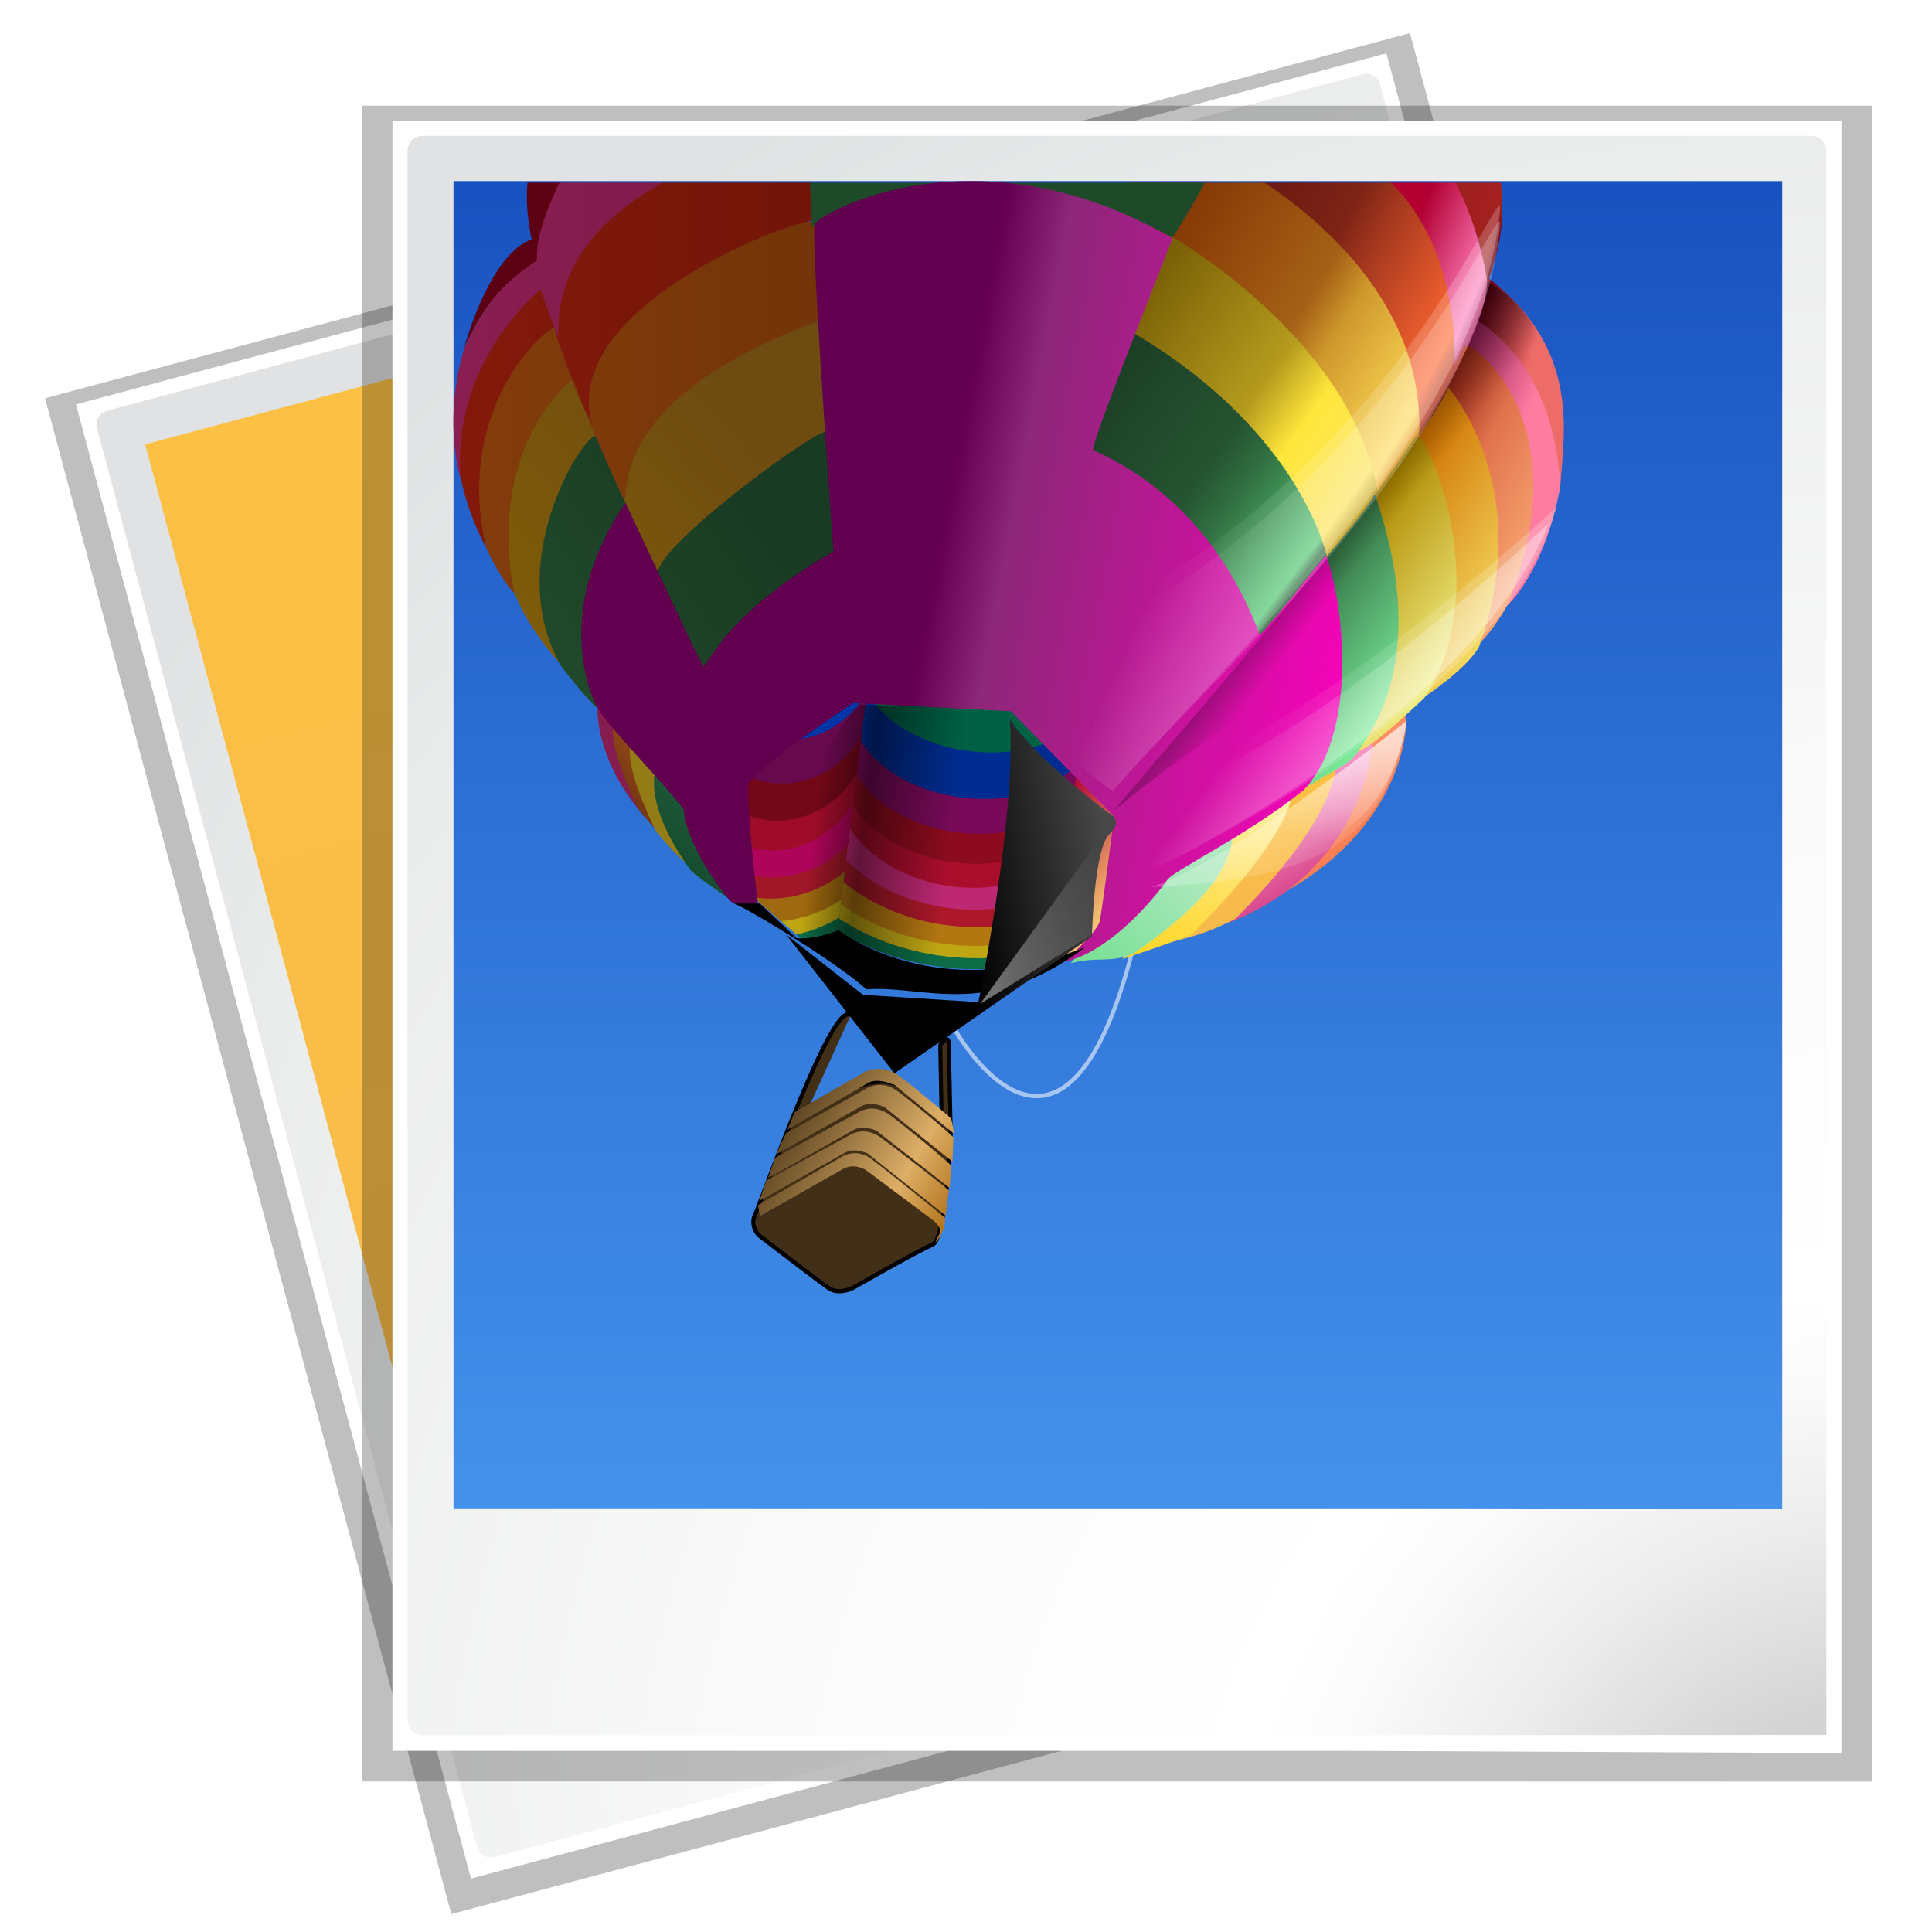 <?xml version="1.0" encoding="UTF-8" standalone="no"?>
<!-- Created with Inkscape (http://www.inkscape.org/) -->
<svg
   xmlns:dc="http://purl.org/dc/elements/1.1/"
   xmlns:cc="http://web.resource.org/cc/"
   xmlns:rdf="http://www.w3.org/1999/02/22-rdf-syntax-ns#"
   xmlns:svg="http://www.w3.org/2000/svg"
   xmlns="http://www.w3.org/2000/svg"
   xmlns:xlink="http://www.w3.org/1999/xlink"
   xmlns:sodipodi="http://sodipodi.sourceforge.net/DTD/sodipodi-0.dtd"
   xmlns:inkscape="http://www.inkscape.org/namespaces/inkscape"
   width="128"
   height="128"
   id="svg2606"
   sodipodi:version="0.32"
   inkscape:version="0.45"
   version="1.0"
   sodipodi:docname="imagesfoldeless.svg"
   inkscape:output_extension="org.inkscape.output.svg.inkscape"
   sodipodi:docbase="/home/pinheiro/pics/oxygen/scalable/mimetypes"
   sodipodi:modified="TRUE"
   inkscape:export-filename="/home/pinheiro/pics/oxygen/scalable/mimetypes/imagesfoldeless16.png"
   inkscape:export-xdpi="11.25"
   inkscape:export-ydpi="11.25">
  <defs
     id="defs2608">
    <linearGradient
       inkscape:collect="always"
       xlink:href="#linearGradient4526"
       id="linearGradient4670"
       gradientUnits="userSpaceOnUse"
       gradientTransform="matrix(0.617,0,0,0.36,55.779,-173.643)"
       x1="322.535"
       y1="671.365"
       x2="305.546"
       y2="703.106" />
    <linearGradient
       inkscape:collect="always"
       xlink:href="#linearGradient4526"
       id="linearGradient4668"
       gradientUnits="userSpaceOnUse"
       gradientTransform="matrix(0.545,0,0,0.407,55.779,-173.643)"
       x1="388.855"
       y1="581.208"
       x2="355.657"
       y2="561.592" />
    <linearGradient
       inkscape:collect="always"
       xlink:href="#linearGradient4526"
       id="linearGradient4666"
       gradientUnits="userSpaceOnUse"
       gradientTransform="matrix(0.545,0,0,0.407,55.779,-173.643)"
       x1="391.996"
       y1="490.368"
       x2="343.765"
       y2="472.658" />
    <linearGradient
       inkscape:collect="always"
       xlink:href="#linearGradient4526"
       id="linearGradient4664"
       gradientUnits="userSpaceOnUse"
       gradientTransform="matrix(0.415,0,0,0.535,55.779,-173.643)"
       x1="336.976"
       y1="514.064"
       x2="402.901"
       y2="491.134" />
    <linearGradient
       id="linearGradient2797">
      <stop
         style="stop-color:#000000;stop-opacity:1;"
         offset="0"
         id="stop2799" />
      <stop
         style="stop-color:#484848;stop-opacity:1;"
         offset="1"
         id="stop2801" />
    </linearGradient>
    <linearGradient
       inkscape:collect="always"
       xlink:href="#linearGradient2797"
       id="linearGradient4662"
       gradientUnits="userSpaceOnUse"
       gradientTransform="matrix(0.47,0,0,0.472,55.779,-173.643)"
       x1="313.857"
       y1="561.112"
       x2="355.786"
       y2="553.297" />
    <linearGradient
       inkscape:collect="always"
       xlink:href="#linearGradient4526"
       id="linearGradient4660"
       gradientUnits="userSpaceOnUse"
       gradientTransform="matrix(0.617,0,0,0.36,55.779,-173.643)"
       x1="306.288"
       y1="672.462"
       x2="333.499"
       y2="707.75" />
    <linearGradient
       inkscape:collect="always"
       xlink:href="#linearGradient4526"
       id="linearGradient4658"
       gradientUnits="userSpaceOnUse"
       gradientTransform="matrix(0.545,0,0,0.407,55.779,-173.643)"
       x1="391.996"
       y1="490.368"
       x2="343.765"
       y2="472.658" />
    <linearGradient
       id="linearGradient4526">
      <stop
         id="stop4528"
         offset="0"
         style="stop-color:#ffffff;stop-opacity:0.699;" />
      <stop
         id="stop4530"
         offset="1"
         style="stop-color:#ffffff;stop-opacity:0;" />
    </linearGradient>
    <linearGradient
       inkscape:collect="always"
       xlink:href="#linearGradient4526"
       id="linearGradient4656"
       gradientUnits="userSpaceOnUse"
       gradientTransform="matrix(0.545,0,0,0.407,55.779,-173.643)"
       x1="388.855"
       y1="581.208"
       x2="355.657"
       y2="561.592" />
    <linearGradient
       id="linearGradient4255"
       inkscape:collect="always">
      <stop
         id="stop4257"
         offset="0"
         style="stop-color:#000000;stop-opacity:1;" />
      <stop
         id="stop4259"
         offset="1"
         style="stop-color:#000000;stop-opacity:0;" />
    </linearGradient>
    <linearGradient
       inkscape:collect="always"
       xlink:href="#linearGradient4255"
       id="linearGradient4654"
       gradientUnits="userSpaceOnUse"
       gradientTransform="matrix(0.448,0,0,0.496,55.779,-173.643)"
       x1="390.908"
       y1="442.951"
       x2="419.73"
       y2="470.119" />
    <linearGradient
       id="linearGradient4516">
      <stop
         id="stop4518"
         offset="0"
         style="stop-color:#62004f;stop-opacity:1;" />
      <stop
         style="stop-color:#8d2778;stop-opacity:1;"
         offset="0.146"
         id="stop7294" />
      <stop
         id="stop4520"
         offset="1"
         style="stop-color:#ff00bf;stop-opacity:1;" />
    </linearGradient>
    <linearGradient
       inkscape:collect="always"
       xlink:href="#linearGradient4516"
       id="linearGradient4652"
       gradientUnits="userSpaceOnUse"
       gradientTransform="matrix(0.48,0,0,0.462,55.779,-173.643)"
       x1="299.428"
       y1="480.611"
       x2="419.731"
       y2="503.821" />
    <linearGradient
       id="linearGradient2373">
      <stop
         id="stop2375"
         offset="0"
         style="stop-color:#083e20;stop-opacity:1;" />
      <stop
         id="stop2377"
         offset="1"
         style="stop-color:#245e3e;stop-opacity:1;" />
    </linearGradient>
    <linearGradient
       inkscape:collect="always"
       xlink:href="#linearGradient2373"
       id="linearGradient4650"
       gradientUnits="userSpaceOnUse"
       gradientTransform="matrix(0.853,0,0,1.173,-0.505,0.253)"
       x1="249.71"
       y1="470.676"
       x2="268.705"
       y2="444.599" />
    <linearGradient
       id="linearGradient2367">
      <stop
         id="stop2369"
         offset="0"
         style="stop-color:#957d16;stop-opacity:1;" />
      <stop
         id="stop2371"
         offset="1"
         style="stop-color:#927b16;stop-opacity:1;" />
    </linearGradient>
    <linearGradient
       inkscape:collect="always"
       xlink:href="#linearGradient2367"
       id="linearGradient4648"
       gradientUnits="userSpaceOnUse"
       gradientTransform="scale(0.853,1.173)"
       x1="249.71"
       y1="470.676"
       x2="268.705"
       y2="444.599" />
    <linearGradient
       id="linearGradient2330">
      <stop
         id="stop2332"
         offset="0"
         style="stop-color:#54250d;stop-opacity:1;" />
      <stop
         id="stop2344"
         offset="1"
         style="stop-color:#9f4f19;stop-opacity:1;" />
    </linearGradient>
    <linearGradient
       inkscape:collect="always"
       xlink:href="#linearGradient2330"
       id="linearGradient4646"
       gradientUnits="userSpaceOnUse"
       gradientTransform="matrix(0.853,0,0,1.173,-4.611,-5.495)"
       x1="249.71"
       y1="470.676"
       x2="268.705"
       y2="444.599" />
    <linearGradient
       id="linearGradient2307">
      <stop
         id="stop2309"
         offset="0"
         style="stop-color:#8a1e51;stop-opacity:1;" />
      <stop
         id="stop2311"
         offset="1"
         style="stop-color:#7e1b4a;stop-opacity:1;" />
    </linearGradient>
    <linearGradient
       inkscape:collect="always"
       xlink:href="#linearGradient2307"
       id="linearGradient4644"
       gradientUnits="userSpaceOnUse"
       gradientTransform="scale(0.853,1.173)"
       x1="249.71"
       y1="470.676"
       x2="285.551"
       y2="455.346" />
    <linearGradient
       id="linearGradient4498">
      <stop
         id="stop4500"
         offset="0"
         style="stop-color:#1a3b23;stop-opacity:1;" />
      <stop
         id="stop4510"
         offset="0.34"
         style="stop-color:#255431;stop-opacity:1;" />
      <stop
         id="stop4508"
         offset="0.42"
         style="stop-color:#306d40;stop-opacity:1;" />
      <stop
         id="stop4506"
         offset="0.62"
         style="stop-color:#58c977;stop-opacity:1;" />
      <stop
         id="stop4504"
         offset="0.64"
         style="stop-color:#2f6a3f;stop-opacity:1;" />
      <stop
         id="stop4502"
         offset="1"
         style="stop-color:#86ffa7;stop-opacity:1;" />
    </linearGradient>
    <linearGradient
       inkscape:collect="always"
       xlink:href="#linearGradient4498"
       id="linearGradient4642"
       gradientUnits="userSpaceOnUse"
       gradientTransform="matrix(0.402,0,0,0.552,55.779,-173.643)"
       x1="410.687"
       y1="351.945"
       x2="496.011"
       y2="446.425" />
    <linearGradient
       id="linearGradient4472">
      <stop
         id="stop4474"
         offset="0"
         style="stop-color:#6a5000;stop-opacity:1;" />
      <stop
         id="stop4486"
         offset="0.365"
         style="stop-color:#b49b1d;stop-opacity:1;" />
      <stop
         id="stop4484"
         offset="0.47"
         style="stop-color:#ffe63b;stop-opacity:1;" />
      <stop
         id="stop4480"
         offset="0.62"
         style="stop-color:#fde55f;stop-opacity:1;" />
      <stop
         id="stop4482"
         offset="0.66"
         style="stop-color:#af8800;stop-opacity:1;" />
      <stop
         id="stop4476"
         offset="1"
         style="stop-color:#fcff96;stop-opacity:1;" />
    </linearGradient>
    <linearGradient
       inkscape:collect="always"
       xlink:href="#linearGradient4472"
       id="linearGradient4640"
       gradientUnits="userSpaceOnUse"
       gradientTransform="matrix(0.41,0,0,0.541,55.779,-173.643)"
       x1="407.202"
       y1="340.132"
       x2="509.365"
       y2="443.406" />
    <linearGradient
       id="linearGradient4440">
      <stop
         id="stop4442"
         offset="0"
         style="stop-color:#7c2b00;stop-opacity:1;" />
      <stop
         id="stop4458"
         offset="0.353"
         style="stop-color:#a56116;stop-opacity:1;" />
      <stop
         id="stop4456"
         offset="0.425"
         style="stop-color:#cf982c;stop-opacity:1;" />
      <stop
         id="stop4452"
         offset="0.61"
         style="stop-color:#ffdb59;stop-opacity:1;" />
      <stop
         id="stop4448"
         offset="0.64"
         style="stop-color:#d07100;stop-opacity:1;" />
      <stop
         id="stop4444"
         offset="1"
         style="stop-color:#fff77c;stop-opacity:1;" />
    </linearGradient>
    <linearGradient
       inkscape:collect="always"
       xlink:href="#linearGradient4440"
       id="linearGradient4638"
       gradientUnits="userSpaceOnUse"
       gradientTransform="matrix(0.396,0,0,0.561,55.961,-173.47)"
       x1="426.255"
       y1="315.437"
       x2="542.826"
       y2="426.811" />
    <linearGradient
       id="linearGradient4402">
      <stop
         id="stop4404"
         offset="0"
         style="stop-color:#540d0d;stop-opacity:1;" />
      <stop
         id="stop4462"
         offset="0.35"
         style="stop-color:#7e2316;stop-opacity:1;" />
      <stop
         id="stop4460"
         offset="0.43"
         style="stop-color:#a93a1f;stop-opacity:1;" />
      <stop
         id="stop4410"
         offset="0.62"
         style="stop-color:#ff6731;stop-opacity:1;" />
      <stop
         id="stop4412"
         offset="0.66"
         style="stop-color:#9f2819;stop-opacity:1;" />
      <stop
         id="stop4436"
         offset="0.77"
         style="stop-color:#e1734d;stop-opacity:1;" />
      <stop
         id="stop4406"
         offset="1"
         style="stop-color:#ffb47c;stop-opacity:1;" />
    </linearGradient>
    <linearGradient
       inkscape:collect="always"
       xlink:href="#linearGradient4402"
       id="linearGradient4636"
       gradientUnits="userSpaceOnUse"
       gradientTransform="matrix(0.4,0,0,0.554,55.741,-173.714)"
       x1="438.624"
       y1="302.29"
       x2="560.685"
       y2="400.819" />
    <linearGradient
       id="linearGradient4352">
      <stop
         id="stop4354"
         offset="0"
         style="stop-color:#833c0b;stop-opacity:1;" />
      <stop
         id="stop4356"
         offset="1"
         style="stop-color:#723409;stop-opacity:1;" />
    </linearGradient>
    <linearGradient
       inkscape:collect="always"
       xlink:href="#linearGradient4352"
       id="linearGradient4633"
       gradientUnits="userSpaceOnUse"
       gradientTransform="matrix(0.477,0,0,0.466,55.779,-173.643)"
       x1="178.402"
       y1="433.927"
       x2="274.363"
       y2="433.927" />
    <linearGradient
       id="linearGradient4392">
      <stop
         id="stop4394"
         offset="0"
         style="stop-color:#214b2c;stop-opacity:1;" />
      <stop
         id="stop4396"
         offset="1"
         style="stop-color:#1a3b23;stop-opacity:1;" />
    </linearGradient>
    <linearGradient
       inkscape:collect="always"
       xlink:href="#linearGradient4392"
       id="linearGradient4631"
       gradientUnits="userSpaceOnUse"
       gradientTransform="matrix(0.534,0,0,0.415,55.827,-173.616)"
       x1="170.544"
       y1="569.892"
       x2="233.747"
       y2="533.101" />
    <linearGradient
       id="linearGradient4360">
      <stop
         id="stop4362"
         offset="0"
         style="stop-color:#83190b;stop-opacity:1;" />
      <stop
         id="stop4364"
         offset="1"
         style="stop-color:#721509;stop-opacity:1;" />
    </linearGradient>
    <linearGradient
       inkscape:collect="always"
       xlink:href="#linearGradient4360"
       id="linearGradient4629"
       gradientUnits="userSpaceOnUse"
       gradientTransform="matrix(0.466,0,0,0.476,55.779,-173.643)"
       x1="177.64"
       y1="411.452"
       x2="275.485"
       y2="411.452" />
    <linearGradient
       id="linearGradient4382">
      <stop
         id="stop4384"
         offset="0"
         style="stop-color:#7e5c08;stop-opacity:1;" />
      <stop
         id="stop4386"
         offset="1"
         style="stop-color:#6e4b11;stop-opacity:1;" />
    </linearGradient>
    <linearGradient
       inkscape:collect="always"
       xlink:href="#linearGradient4382"
       id="linearGradient4627"
       gradientUnits="userSpaceOnUse"
       gradientTransform="matrix(0.485,0,0,0.458,55.827,-173.616)"
       x1="185.365"
       y1="498.744"
       x2="246.535"
       y2="442.276" />
    <linearGradient
       id="linearGradient4321">
      <stop
         id="stop4323"
         offset="0"
         style="stop-color:#b20033;stop-opacity:1;" />
      <stop
         id="stop4337"
         offset="0.46"
         style="stop-color:#ff7cba;stop-opacity:1;" />
      <stop
         id="stop4339"
         offset="0.55"
         style="stop-color:#9c225b;stop-opacity:1;" />
      <stop
         id="stop4325"
         offset="1"
         style="stop-color:#ff7ca1;stop-opacity:1;" />
    </linearGradient>
    <linearGradient
       inkscape:collect="always"
       xlink:href="#linearGradient4321"
       id="linearGradient4625"
       gradientUnits="userSpaceOnUse"
       gradientTransform="matrix(0.311,0,0,0.714,55.779,-173.643)"
       x1="683.1"
       y1="231.876"
       x2="720.634"
       y2="271.915" />
    <linearGradient
       id="linearGradient4368">
      <stop
         id="stop4370"
         offset="0"
         style="stop-color:#8a1e51;stop-opacity:1;" />
      <stop
         id="stop4372"
         offset="1"
         style="stop-color:#7e1b4a;stop-opacity:1;" />
    </linearGradient>
    <linearGradient
       inkscape:collect="always"
       xlink:href="#linearGradient4368"
       id="linearGradient4623"
       gradientUnits="userSpaceOnUse"
       gradientTransform="matrix(0.441,0,0,0.503,55.779,-173.643)"
       x1="185.727"
       y1="378.454"
       x2="266.983"
       y2="378.454" />
    <linearGradient
       id="linearGradient4273">
      <stop
         id="stop4275"
         offset="0"
         style="stop-color:#590012;stop-opacity:1;" />
      <stop
         id="stop4466"
         offset="0.93"
         style="stop-color:#a3211f;stop-opacity:1;" />
      <stop
         id="stop4468"
         offset="0.94"
         style="stop-color:#650014;stop-opacity:1;" />
      <stop
         id="stop4277"
         offset="1"
         style="stop-color:#ee6c68;stop-opacity:1;" />
    </linearGradient>
    <linearGradient
       inkscape:collect="always"
       xlink:href="#linearGradient4273"
       id="linearGradient4621"
       gradientUnits="userSpaceOnUse"
       gradientTransform="matrix(0.812,0,0,0.273,55.779,-173.643)"
       x1="105.414"
       y1="673.699"
       x2="274.533"
       y2="691.371" />
    <linearGradient
       id="linearGradient2441">
      <stop
         id="stop2443"
         offset="0"
         style="stop-color:#b0e9c0;stop-opacity:1;" />
      <stop
         id="stop2445"
         offset="1"
         style="stop-color:#75df92;stop-opacity:1;" />
    </linearGradient>
    <linearGradient
       inkscape:collect="always"
       xlink:href="#linearGradient2441"
       id="linearGradient4619"
       gradientUnits="userSpaceOnUse"
       gradientTransform="scale(0.853,1.173)"
       x1="273.209"
       y1="455.331"
       x2="276.428"
       y2="474.11" />
    <linearGradient
       id="linearGradient2447">
      <stop
         id="stop2449"
         offset="0"
         style="stop-color:#ffd625;stop-opacity:1;" />
      <stop
         id="stop2451"
         offset="1"
         style="stop-color:#fff0ab;stop-opacity:1;" />
    </linearGradient>
    <linearGradient
       inkscape:collect="always"
       xlink:href="#linearGradient2447"
       id="linearGradient4617"
       gradientUnits="userSpaceOnUse"
       gradientTransform="scale(0.853,1.173)"
       x1="269.879"
       y1="468.316"
       x2="274.636"
       y2="450.72" />
    <linearGradient
       id="linearGradient2453">
      <stop
         id="stop2455"
         offset="0"
         style="stop-color:#f6b94e;stop-opacity:1;" />
      <stop
         id="stop2457"
         offset="1"
         style="stop-color:#ffc340;stop-opacity:1;" />
    </linearGradient>
    <linearGradient
       inkscape:collect="always"
       xlink:href="#linearGradient2453"
       id="linearGradient4615"
       gradientUnits="userSpaceOnUse"
       gradientTransform="scale(0.853,1.173)"
       x1="262.957"
       y1="463.824"
       x2="271.316"
       y2="446.717" />
    <linearGradient
       id="linearGradient2463">
      <stop
         id="stop2465"
         offset="0"
         style="stop-color:#fda5cf;stop-opacity:1;" />
      <stop
         id="stop2467"
         offset="1"
         style="stop-color:#ce2c79;stop-opacity:1;" />
    </linearGradient>
    <linearGradient
       inkscape:collect="always"
       xlink:href="#linearGradient2463"
       id="linearGradient4613"
       gradientUnits="userSpaceOnUse"
       gradientTransform="scale(0.853,1.173)"
       x1="258.13"
       y1="442.669"
       x2="247.025"
       y2="456.033" />
    <linearGradient
       id="linearGradient2469">
      <stop
         id="stop2471"
         offset="0"
         style="stop-color:#f6754e;stop-opacity:1;" />
      <stop
         id="stop2473"
         offset="1"
         style="stop-color:#ffa879;stop-opacity:1;" />
    </linearGradient>
    <linearGradient
       inkscape:collect="always"
       xlink:href="#linearGradient2469"
       id="linearGradient4611"
       gradientUnits="userSpaceOnUse"
       gradientTransform="matrix(0.853,0,0,1.173,-12.281,22.44)"
       x1="257.995"
       y1="431.381"
       x2="274.716"
       y2="420.003" />
    <linearGradient
       id="linearGradient2785">
      <stop
         style="stop-color:#000000;stop-opacity:0;"
         offset="0"
         id="stop2787" />
      <stop
         style="stop-color:#000000;stop-opacity:0.498;"
         offset="0.36"
         id="stop2793" />
      <stop
         style="stop-color:#000000;stop-opacity:0;"
         offset="1"
         id="stop2789" />
    </linearGradient>
    <linearGradient
       inkscape:collect="always"
       xlink:href="#linearGradient2785"
       id="linearGradient4609"
       gradientUnits="userSpaceOnUse"
       gradientTransform="matrix(0.454,0,0,0.489,57.577,-173.424)"
       x1="277.573"
       y1="521.611"
       x2="316.569"
       y2="527.435" />
    <linearGradient
       id="linearGradient2713">
      <stop
         id="stop2715"
         offset="0"
         style="stop-color:#b20033;stop-opacity:1;" />
      <stop
         id="stop2721"
         offset="1"
         style="stop-color:#ffe77c;stop-opacity:1;" />
    </linearGradient>
    <linearGradient
       inkscape:collect="always"
       xlink:href="#linearGradient2713"
       id="linearGradient4607"
       gradientUnits="userSpaceOnUse"
       gradientTransform="scale(0.626,1.598)"
       x1="542.852"
       y1="330.59"
       x2="554.732"
       y2="359.371" />
    <linearGradient
       inkscape:collect="always"
       xlink:href="#linearGradient2823"
       id="linearGradient4605"
       gradientUnits="userSpaceOnUse"
       gradientTransform="scale(1.122,0.892)"
       x1="229.561"
       y1="692.338"
       x2="276.193"
       y2="715.247" />
    <linearGradient
       inkscape:collect="always"
       xlink:href="#linearGradient2823"
       id="linearGradient4603"
       gradientUnits="userSpaceOnUse"
       gradientTransform="scale(1.122,0.892)"
       x1="229.561"
       y1="692.338"
       x2="276.193"
       y2="715.247" />
    <linearGradient
       inkscape:collect="always"
       xlink:href="#linearGradient2823"
       id="linearGradient4601"
       gradientUnits="userSpaceOnUse"
       gradientTransform="scale(1.122,0.892)"
       x1="229.561"
       y1="692.338"
       x2="276.193"
       y2="715.247" />
    <linearGradient
       inkscape:collect="always"
       xlink:href="#linearGradient2823"
       id="linearGradient4599"
       gradientUnits="userSpaceOnUse"
       gradientTransform="scale(1.122,0.892)"
       x1="229.561"
       y1="692.338"
       x2="276.193"
       y2="715.247" />
    <linearGradient
       inkscape:collect="always"
       xlink:href="#linearGradient2823"
       id="linearGradient4597"
       gradientUnits="userSpaceOnUse"
       gradientTransform="scale(1.122,0.892)"
       x1="229.561"
       y1="692.338"
       x2="276.193"
       y2="715.247" />
    <linearGradient
       id="linearGradient2823">
      <stop
         style="stop-color:#4d3719;stop-opacity:1;"
         offset="0"
         id="stop2825" />
      <stop
         style="stop-color:#ddae66;stop-opacity:1;"
         offset="0.7"
         id="stop2866" />
      <stop
         style="stop-color:#b2731c;stop-opacity:1;"
         offset="1"
         id="stop2827" />
    </linearGradient>
    <linearGradient
       inkscape:collect="always"
       xlink:href="#linearGradient2823"
       id="linearGradient4595"
       gradientUnits="userSpaceOnUse"
       gradientTransform="scale(1.122,0.892)"
       x1="261.132"
       y1="710.771"
       x2="267.062"
       y2="710.771" />
    <linearGradient
       id="linearGradient3185">
      <stop
         id="stop3187"
         offset="0"
         style="stop-color:#50a3f7;stop-opacity:1;" />
      <stop
         id="stop3189"
         offset="1"
         style="stop-color:#002ea8;stop-opacity:1;" />
    </linearGradient>
    <linearGradient
       inkscape:collect="always"
       xlink:href="#linearGradient3185"
       id="linearGradient5341"
       gradientUnits="userSpaceOnUse"
       gradientTransform="matrix(1.346,0,0,2.123,538.334,-11.052)"
       x1="-263.29"
       y1="56.714"
       x2="-263.142"
       y2="8.871" />
    <linearGradient
       id="linearGradient10207">
      <stop
         style="stop-color:#a2a2a2;stop-opacity:1;"
         offset="0"
         id="stop10209" />
      <stop
         style="stop-color:#ffffff;stop-opacity:1;"
         offset="1"
         id="stop10211" />
    </linearGradient>
    <linearGradient
       id="XMLID_12_"
       gradientUnits="userSpaceOnUse"
       x1="96"
       y1="104"
       x2="88"
       y2="96">
      <stop
         offset="0"
         style="stop-color:#888A85"
         id="stop83" />
      <stop
         offset="0.007"
         style="stop-color:#8C8E89"
         id="stop85" />
      <stop
         offset="0.067"
         style="stop-color:#ABACA9"
         id="stop87" />
      <stop
         offset="0.135"
         style="stop-color:#C5C6C4"
         id="stop89" />
      <stop
         offset="0.265"
         style="stop-color:#DBDBDA"
         id="stop91" />
      <stop
         offset="0.376"
         style="stop-color:#EBEBEB"
         id="stop93" />
      <stop
         offset="0.487"
         style="stop-color:#F7F7F6"
         id="stop95" />
      <stop
         offset="0.632"
         style="stop-color:#FDFDFD"
         id="stop97" />
      <stop
         offset="1"
         style="stop-color:#FFFFFF"
         id="stop99" />
    </linearGradient>
    <radialGradient
       id="XMLID_8_"
       cx="102"
       cy="112.305"
       r="139.559"
       gradientUnits="userSpaceOnUse">
      <stop
         offset="0"
         style="stop-color:#b7b8b9;stop-opacity:1;"
         id="stop41" />
      <stop
         offset="0.189"
         style="stop-color:#ECECEC"
         id="stop47" />
      <stop
         offset="0.257"
         style="stop-color:#FAFAFA"
         id="stop49" />
      <stop
         offset="0.301"
         style="stop-color:#FFFFFF"
         id="stop51" />
      <stop
         offset="0.531"
         style="stop-color:#FAFAFA"
         id="stop53" />
      <stop
         offset="0.845"
         style="stop-color:#EBECEC"
         id="stop55" />
      <stop
         offset="1"
         style="stop-color:#E1E2E3"
         id="stop57" />
    </radialGradient>
    <clipPath
       clipPathUnits="userSpaceOnUse"
       id="clipPath7084">
      <path
         style="fill:#000000;fill-opacity:1;fill-rule:evenodd;stroke:none;stroke-width:1px;stroke-linecap:butt;stroke-linejoin:miter;stroke-opacity:1"
         d="M 72,88 L 40,120 L 32,120 L 32,80 L 72,80 L 72,88 z"
         id="path7086" />
    </clipPath>
    <filter
       inkscape:collect="always"
       id="filter2770">
      <feGaussianBlur
         inkscape:collect="always"
         stdDeviation="2.079"
         id="feGaussianBlur2772" />
    </filter>
    <linearGradient
       inkscape:collect="always"
       xlink:href="#linearGradient2823"
       id="linearGradient4884"
       gradientUnits="userSpaceOnUse"
       gradientTransform="scale(1.122,0.892)"
       x1="261.132"
       y1="710.771"
       x2="267.062"
       y2="710.771" />
    <radialGradient
       inkscape:collect="always"
       xlink:href="#XMLID_8_"
       id="radialGradient2696"
       gradientUnits="userSpaceOnUse"
       gradientTransform="matrix(0.904,-0.242,0.242,0.904,-11.373,23.439)"
       cx="113.667"
       cy="127.513"
       fx="113.667"
       fy="127.513"
       r="139.559" />
    <linearGradient
       inkscape:collect="always"
       xlink:href="#linearGradient2823"
       id="linearGradient2700"
       gradientUnits="userSpaceOnUse"
       gradientTransform="scale(1.122,0.892)"
       x1="261.132"
       y1="710.771"
       x2="267.062"
       y2="710.771" />
    <linearGradient
       inkscape:collect="always"
       xlink:href="#linearGradient2823"
       id="linearGradient2776"
       gradientUnits="userSpaceOnUse"
       gradientTransform="scale(1.122,0.892)"
       x1="261.132"
       y1="710.771"
       x2="267.062"
       y2="710.771" />
    <radialGradient
       inkscape:collect="always"
       xlink:href="#XMLID_8_"
       id="radialGradient3829"
       gradientUnits="userSpaceOnUse"
       gradientTransform="matrix(1,0,0,1,12,3.0160848e-3)"
       cx="113.667"
       cy="127.513"
       fx="113.667"
       fy="127.513"
       r="139.559" />
    <linearGradient
       inkscape:collect="always"
       xlink:href="#linearGradient3185"
       id="linearGradient3831"
       gradientUnits="userSpaceOnUse"
       gradientTransform="matrix(1.346,0,0,2.123,538.334,-11.052)"
       x1="-263.29"
       y1="70.346"
       x2="-263.29"
       y2="-13.124" />
    <linearGradient
       inkscape:collect="always"
       xlink:href="#linearGradient2823"
       id="linearGradient3833"
       gradientUnits="userSpaceOnUse"
       gradientTransform="scale(1.122,0.892)"
       x1="261.132"
       y1="710.771"
       x2="267.062"
       y2="710.771" />
    <linearGradient
       inkscape:collect="always"
       xlink:href="#linearGradient2823"
       id="linearGradient3835"
       gradientUnits="userSpaceOnUse"
       gradientTransform="scale(1.122,0.892)"
       x1="229.561"
       y1="692.338"
       x2="276.193"
       y2="715.247" />
    <linearGradient
       inkscape:collect="always"
       xlink:href="#linearGradient2823"
       id="linearGradient3837"
       gradientUnits="userSpaceOnUse"
       gradientTransform="scale(1.122,0.892)"
       x1="229.561"
       y1="692.338"
       x2="276.193"
       y2="715.247" />
    <linearGradient
       inkscape:collect="always"
       xlink:href="#linearGradient2823"
       id="linearGradient3839"
       gradientUnits="userSpaceOnUse"
       gradientTransform="scale(1.122,0.892)"
       x1="229.561"
       y1="692.338"
       x2="276.193"
       y2="715.247" />
    <linearGradient
       inkscape:collect="always"
       xlink:href="#linearGradient2823"
       id="linearGradient3841"
       gradientUnits="userSpaceOnUse"
       gradientTransform="scale(1.122,0.892)"
       x1="229.561"
       y1="692.338"
       x2="276.193"
       y2="715.247" />
    <linearGradient
       inkscape:collect="always"
       xlink:href="#linearGradient2823"
       id="linearGradient3843"
       gradientUnits="userSpaceOnUse"
       gradientTransform="scale(1.122,0.892)"
       x1="229.561"
       y1="692.338"
       x2="276.193"
       y2="715.247" />
    <linearGradient
       inkscape:collect="always"
       xlink:href="#linearGradient2713"
       id="linearGradient3845"
       gradientUnits="userSpaceOnUse"
       gradientTransform="scale(0.626,1.598)"
       x1="542.852"
       y1="330.59"
       x2="554.732"
       y2="359.371" />
    <linearGradient
       inkscape:collect="always"
       xlink:href="#linearGradient2785"
       id="linearGradient3847"
       gradientUnits="userSpaceOnUse"
       gradientTransform="matrix(0.454,0,0,0.489,57.577,-173.424)"
       x1="277.573"
       y1="521.611"
       x2="316.569"
       y2="527.435" />
    <linearGradient
       inkscape:collect="always"
       xlink:href="#linearGradient2469"
       id="linearGradient3849"
       gradientUnits="userSpaceOnUse"
       gradientTransform="matrix(0.853,0,0,1.173,-12.281,22.44)"
       x1="257.995"
       y1="431.381"
       x2="274.716"
       y2="420.003" />
    <linearGradient
       inkscape:collect="always"
       xlink:href="#linearGradient2463"
       id="linearGradient3851"
       gradientUnits="userSpaceOnUse"
       gradientTransform="scale(0.853,1.173)"
       x1="258.13"
       y1="442.669"
       x2="247.025"
       y2="456.033" />
    <linearGradient
       inkscape:collect="always"
       xlink:href="#linearGradient2453"
       id="linearGradient3853"
       gradientUnits="userSpaceOnUse"
       gradientTransform="scale(0.853,1.173)"
       x1="262.957"
       y1="463.824"
       x2="271.316"
       y2="446.717" />
    <linearGradient
       inkscape:collect="always"
       xlink:href="#linearGradient2447"
       id="linearGradient3855"
       gradientUnits="userSpaceOnUse"
       gradientTransform="scale(0.853,1.173)"
       x1="269.879"
       y1="468.316"
       x2="274.636"
       y2="450.72" />
    <linearGradient
       inkscape:collect="always"
       xlink:href="#linearGradient2441"
       id="linearGradient3857"
       gradientUnits="userSpaceOnUse"
       gradientTransform="scale(0.853,1.173)"
       x1="273.209"
       y1="455.331"
       x2="276.428"
       y2="474.11" />
    <linearGradient
       inkscape:collect="always"
       xlink:href="#linearGradient4273"
       id="linearGradient3859"
       gradientUnits="userSpaceOnUse"
       gradientTransform="matrix(0.812,0,0,0.273,55.779,-173.643)"
       x1="105.414"
       y1="673.699"
       x2="274.533"
       y2="691.371" />
    <linearGradient
       inkscape:collect="always"
       xlink:href="#linearGradient4368"
       id="linearGradient3861"
       gradientUnits="userSpaceOnUse"
       gradientTransform="matrix(0.441,0,0,0.503,55.779,-173.643)"
       x1="185.727"
       y1="378.454"
       x2="266.983"
       y2="378.454" />
    <linearGradient
       inkscape:collect="always"
       xlink:href="#linearGradient4321"
       id="linearGradient3863"
       gradientUnits="userSpaceOnUse"
       gradientTransform="matrix(0.311,0,0,0.714,55.779,-173.643)"
       x1="683.1"
       y1="231.876"
       x2="720.634"
       y2="271.915" />
    <linearGradient
       inkscape:collect="always"
       xlink:href="#linearGradient4382"
       id="linearGradient3865"
       gradientUnits="userSpaceOnUse"
       gradientTransform="matrix(0.485,0,0,0.458,55.827,-173.616)"
       x1="185.365"
       y1="498.744"
       x2="246.535"
       y2="442.276" />
    <linearGradient
       inkscape:collect="always"
       xlink:href="#linearGradient4360"
       id="linearGradient3867"
       gradientUnits="userSpaceOnUse"
       gradientTransform="matrix(0.466,0,0,0.476,55.779,-173.643)"
       x1="177.64"
       y1="411.452"
       x2="275.485"
       y2="411.452" />
    <linearGradient
       inkscape:collect="always"
       xlink:href="#linearGradient4392"
       id="linearGradient3869"
       gradientUnits="userSpaceOnUse"
       gradientTransform="matrix(0.534,0,0,0.415,55.827,-173.616)"
       x1="170.544"
       y1="569.892"
       x2="233.747"
       y2="533.101" />
    <linearGradient
       inkscape:collect="always"
       xlink:href="#linearGradient4352"
       id="linearGradient3871"
       gradientUnits="userSpaceOnUse"
       gradientTransform="matrix(0.477,0,0,0.466,55.779,-173.643)"
       x1="178.402"
       y1="433.927"
       x2="274.363"
       y2="433.927" />
    <linearGradient
       inkscape:collect="always"
       xlink:href="#linearGradient4402"
       id="linearGradient3873"
       gradientUnits="userSpaceOnUse"
       gradientTransform="matrix(0.4,0,0,0.554,55.741,-173.714)"
       x1="438.624"
       y1="302.29"
       x2="560.685"
       y2="400.819" />
    <linearGradient
       inkscape:collect="always"
       xlink:href="#linearGradient4440"
       id="linearGradient3875"
       gradientUnits="userSpaceOnUse"
       gradientTransform="matrix(0.396,0,0,0.561,55.961,-173.47)"
       x1="426.255"
       y1="315.437"
       x2="542.826"
       y2="426.811" />
    <linearGradient
       inkscape:collect="always"
       xlink:href="#linearGradient4472"
       id="linearGradient3877"
       gradientUnits="userSpaceOnUse"
       gradientTransform="matrix(0.41,0,0,0.541,55.779,-173.643)"
       x1="407.202"
       y1="340.132"
       x2="509.365"
       y2="443.406" />
    <linearGradient
       inkscape:collect="always"
       xlink:href="#linearGradient4498"
       id="linearGradient3879"
       gradientUnits="userSpaceOnUse"
       gradientTransform="matrix(0.402,0,0,0.552,55.779,-173.643)"
       x1="410.687"
       y1="351.945"
       x2="496.011"
       y2="446.425" />
    <linearGradient
       inkscape:collect="always"
       xlink:href="#linearGradient2307"
       id="linearGradient3881"
       gradientUnits="userSpaceOnUse"
       gradientTransform="scale(0.853,1.173)"
       x1="249.71"
       y1="470.676"
       x2="285.551"
       y2="455.346" />
    <linearGradient
       inkscape:collect="always"
       xlink:href="#linearGradient2330"
       id="linearGradient3883"
       gradientUnits="userSpaceOnUse"
       gradientTransform="matrix(0.853,0,0,1.173,-4.611,-5.495)"
       x1="249.71"
       y1="470.676"
       x2="268.705"
       y2="444.599" />
    <linearGradient
       inkscape:collect="always"
       xlink:href="#linearGradient2367"
       id="linearGradient3885"
       gradientUnits="userSpaceOnUse"
       gradientTransform="scale(0.853,1.173)"
       x1="249.71"
       y1="470.676"
       x2="268.705"
       y2="444.599" />
    <linearGradient
       inkscape:collect="always"
       xlink:href="#linearGradient2373"
       id="linearGradient3887"
       gradientUnits="userSpaceOnUse"
       gradientTransform="matrix(0.853,0,0,1.173,-0.505,0.253)"
       x1="249.71"
       y1="470.676"
       x2="268.705"
       y2="444.599" />
    <linearGradient
       inkscape:collect="always"
       xlink:href="#linearGradient4516"
       id="linearGradient3889"
       gradientUnits="userSpaceOnUse"
       gradientTransform="matrix(0.48,0,0,0.462,55.779,-173.643)"
       x1="299.428"
       y1="480.611"
       x2="419.731"
       y2="503.821" />
    <linearGradient
       inkscape:collect="always"
       xlink:href="#linearGradient4255"
       id="linearGradient3891"
       gradientUnits="userSpaceOnUse"
       gradientTransform="matrix(0.448,0,0,0.496,55.779,-173.643)"
       x1="390.908"
       y1="442.951"
       x2="419.73"
       y2="470.119" />
    <linearGradient
       inkscape:collect="always"
       xlink:href="#linearGradient4526"
       id="linearGradient3893"
       gradientUnits="userSpaceOnUse"
       gradientTransform="matrix(0.545,0,0,0.407,55.779,-173.643)"
       x1="388.855"
       y1="581.208"
       x2="355.657"
       y2="561.592" />
    <linearGradient
       inkscape:collect="always"
       xlink:href="#linearGradient4526"
       id="linearGradient3895"
       gradientUnits="userSpaceOnUse"
       gradientTransform="matrix(0.545,0,0,0.407,55.779,-173.643)"
       x1="391.996"
       y1="490.368"
       x2="343.765"
       y2="472.658" />
    <linearGradient
       inkscape:collect="always"
       xlink:href="#linearGradient4526"
       id="linearGradient3897"
       gradientUnits="userSpaceOnUse"
       gradientTransform="matrix(0.617,0,0,0.36,55.779,-173.643)"
       x1="306.288"
       y1="672.462"
       x2="333.499"
       y2="707.75" />
    <linearGradient
       inkscape:collect="always"
       xlink:href="#linearGradient2797"
       id="linearGradient3899"
       gradientUnits="userSpaceOnUse"
       gradientTransform="matrix(0.47,0,0,0.472,55.779,-173.643)"
       x1="313.857"
       y1="561.112"
       x2="355.786"
       y2="553.297" />
    <linearGradient
       inkscape:collect="always"
       xlink:href="#linearGradient4526"
       id="linearGradient3901"
       gradientUnits="userSpaceOnUse"
       gradientTransform="matrix(0.415,0,0,0.535,55.779,-173.643)"
       x1="336.976"
       y1="514.064"
       x2="402.901"
       y2="491.134" />
    <linearGradient
       inkscape:collect="always"
       xlink:href="#linearGradient4526"
       id="linearGradient3903"
       gradientUnits="userSpaceOnUse"
       gradientTransform="matrix(0.545,0,0,0.407,55.779,-173.643)"
       x1="391.996"
       y1="490.368"
       x2="343.765"
       y2="472.658" />
    <linearGradient
       inkscape:collect="always"
       xlink:href="#linearGradient4526"
       id="linearGradient3905"
       gradientUnits="userSpaceOnUse"
       gradientTransform="matrix(0.545,0,0,0.407,55.779,-173.643)"
       x1="388.855"
       y1="581.208"
       x2="355.657"
       y2="561.592" />
    <linearGradient
       inkscape:collect="always"
       xlink:href="#linearGradient4526"
       id="linearGradient3907"
       gradientUnits="userSpaceOnUse"
       gradientTransform="matrix(0.617,0,0,0.36,55.779,-173.643)"
       x1="322.535"
       y1="671.365"
       x2="305.546"
       y2="703.106" />
    <linearGradient
       inkscape:collect="always"
       xlink:href="#linearGradient2823"
       id="linearGradient3981"
       gradientUnits="userSpaceOnUse"
       gradientTransform="scale(1.122,0.892)"
       x1="261.132"
       y1="710.771"
       x2="267.062"
       y2="710.771" />
    <linearGradient
       inkscape:collect="always"
       xlink:href="#linearGradient2453"
       id="linearGradient4050"
       gradientUnits="userSpaceOnUse"
       gradientTransform="matrix(1.116,-0.299,0.471,1.759,337.144,-82.341)"
       x1="-263.29"
       y1="70.346"
       x2="-263.29"
       y2="-13.124" />
  </defs>
  <sodipodi:namedview
     id="base"
     pagecolor="#ffffff"
     bordercolor="#666666"
     borderopacity="1.0"
     inkscape:pageopacity="0.0"
     inkscape:pageshadow="2"
     inkscape:zoom="1.4142136"
     inkscape:cx="-56.421317"
     inkscape:cy="106.00587"
     inkscape:document-units="px"
     inkscape:current-layer="layer1"
     width="128px"
     height="128px"
     gridspacingx="4px"
     gridspacingy="4px"
     gridempspacing="2"
     showgrid="true"
     inkscape:grid-points="true"
     showguides="true"
     inkscape:guide-bbox="true"
     inkscape:window-width="1016"
     inkscape:window-height="692"
     inkscape:window-x="75"
     inkscape:window-y="411">
    <sodipodi:guide
       orientation="horizontal"
       position="40.875"
       id="guide5004" />
  </sodipodi:namedview>
  <g
     inkscape:label="Livello 1"
     inkscape:groupmode="layer"
     id="layer1">
    <rect
       y="83.254"
       x="87.496"
       height="0"
       width="0.858"
       id="rect2598"
       style="opacity:0.578;fill:#ffffff;fill-opacity:1;fill-rule:nonzero;stroke:none;stroke-width:3.632;stroke-linecap:round;stroke-linejoin:round;stroke-miterlimit:4;stroke-dasharray:none;stroke-dashoffset:4;stroke-opacity:1"
       transform="matrix(0.966,-0.259,0.259,0.966,0,0)" />
    <g
       id="g2602"
       transform="matrix(-0.649,0.174,0.145,0.539,-1815.148,1117.2)"
       style="opacity:0.402" />
    <g
       style="opacity:0.402"
       transform="matrix(-0.649,0.174,0.145,0.539,-1815.148,1117.2)"
       id="g2604" />
    <g
       style="opacity:0.402"
       transform="matrix(0.829,-0.222,0.145,0.539,840.028,412.256)"
       id="g2606" />
    <g
       id="g2608"
       transform="matrix(0.829,-0.222,0.145,0.539,840.028,412.256)"
       style="opacity:0.402" />
    <g
       id="g4052">
      <path
         style="opacity:0.5;fill:#000000;fill-opacity:1;filter:url(#filter2770)"
         d="M 16,8 L 16,116.104 C 16,116.104 79.156,116.104 79.156,116.104 L 79.188,116.104 L 112,116.113 L 112,116.081 L 112,8 L 16,8 z "
         id="path2454"
         sodipodi:nodetypes="cscccccc"
         transform="matrix(0.942,-0.252,0.249,0.929,-14.08,22.985)" />
      <path
         style="fill:#ffffff;fill-opacity:1"
         d="M 5.034,26.794 L 31.205,124.464 C 31.205,124.464 88.311,109.162 88.311,109.162 L 118.057,101.334 L 91.852,3.532 L 5.034,26.794 z "
         id="path2456"
         sodipodi:nodetypes="cccccc" />
      <path
         style="fill:url(#radialGradient2696);fill-opacity:1"
         d="M 7.085,27.214 C 6.587,27.348 6.29,27.862 6.423,28.36 L 31.616,122.38 C 31.749,122.879 32.264,123.175 32.762,123.041 L 86.274,108.703 L 116.862,100.491 L 91.432,5.582 C 91.298,5.084 90.784,4.787 90.285,4.921 L 7.085,27.214 z "
         id="path2458"
         sodipodi:nodetypes="ccccccccc" />
      <path
         style="fill:url(#linearGradient4050);fill-opacity:1;fill-rule:nonzero;stroke:none;stroke-width:3.2;stroke-linecap:round;stroke-linejoin:round;stroke-miterlimit:4;stroke-dashoffset:4;stroke-opacity:1"
         d="M 9.621,29.442 L 89.203,8.118 L 110.528,87.701 L 91.334,92.8 L 30.934,108.984 L 9.621,29.442 z "
         id="path2462"
         sodipodi:nodetypes="cccccc" />
    </g>
    <g
       id="g3747"
       transform="translate(-2,0)">
      <path
         transform="matrix(1.042,0,0,1.027,9.333,-1.214)"
         sodipodi:nodetypes="cscccccc"
         id="path7865"
         d="M 16,8 L 16,116.104 C 16,116.104 79.156,116.104 79.156,116.104 L 79.188,116.104 L 112,116.113 L 112,116.081 L 112,8 L 16,8 z "
         style="opacity:0.5;fill:#000000;fill-opacity:1;filter:url(#filter2770)" />
      <path
         sodipodi:nodetypes="cccccc"
         id="path34"
         d="M 28,8 L 28,116 C 28,116 91.146,116 91.146,116 L 124,116.146 L 124,8 L 28,8 z "
         style="fill:#ffffff;fill-opacity:1" />
      <path
         sodipodi:nodetypes="ccccccccc"
         id="path59"
         d="M 30,9 C 29.449,9 29,9.449 29,10 L 29,113.964 C 29,114.515 29.449,114.963 30,114.963 L 89.172,114.963 L 123,114.947 L 123,10 C 123,9.449 122.552,9 122,9 L 30,9 z "
         style="fill:url(#radialGradient3829);fill-opacity:1" />
      <g
         transform="matrix(0.917,0,0,0.916,-92.667,-2.659)"
         id="g4805">
        <path
           style="fill:url(#linearGradient3831);fill-opacity:1;fill-rule:nonzero;stroke:none;stroke-width:3.2;stroke-linecap:round;stroke-linejoin:round;stroke-miterlimit:4;stroke-dashoffset:4;stroke-opacity:1"
           d="M 136,16 L 232,16 L 232,112.049 L 208.86,112 L 136,112 L 136,16 z "
           id="rect3183"
           sodipodi:nodetypes="cccccc" />
        <g
           id="g4460"
           transform="matrix(0.562,0,0,0.602,58.601,15.161)">
          <path
             id="path4462"
             d="M 187.223,104.206 C 187.223,104.206 187.223,102.233 187.223,104.206 z "
             style="fill:none;fill-opacity:0.75;fill-rule:evenodd;stroke:#000000;stroke-width:0.514px;stroke-linecap:butt;stroke-linejoin:miter;stroke-opacity:1" />
          <path
             sodipodi:nodetypes="ccccccccccz"
             id="path4464"
             d="M 183.201,113.075 C 193.372,108.103 193.631,108.528 200.464,113.693 L 200.295,105.215 C 200.351,105.105 201.418,103.68 201.418,105.215 C 201.418,106.75 201.643,115.74 201.643,115.74 C 201.643,115.74 201.138,128.184 199.34,129.171 C 197.992,129.61 189.061,134.379 189.061,134.379 C 189.061,134.379 187.263,135.256 185.915,134.379 C 184.567,133.502 176.927,128.02 176.927,128.02 C 176.927,128.02 175.804,126.923 176.478,125.608 C 177.152,124.292 186.544,99.323 188.768,101.648"
             style="fill:#422f17;fill-opacity:1;fill-rule:evenodd;stroke:#000000;stroke-width:0.514px;stroke-linecap:butt;stroke-linejoin:miter;stroke-opacity:1" />
          <g
             transform="matrix(0.477,0,0,0.465,56.045,-173.95)"
             style="fill:url(#linearGradient3833);fill-opacity:1"
             id="g4466">
            <path
               sodipodi:nodetypes="ccccccccc"
               id="path4468"
               d="M 263.195,617.631 L 282.045,607.264 C 282.045,607.264 286.522,604.908 291.234,608.206 C 295.947,611.505 305.372,619.281 305.372,619.281 L 306.197,623.286 L 290.085,610.591 C 289.085,610.425 286.384,608.942 283.459,609.856 C 280.867,611.27 261.2,622.177 261.2,622.177 L 263.195,617.631 z "
               style="fill:url(#linearGradient3835);fill-rule:evenodd;stroke:none;stroke-width:1px;stroke-linecap:butt;stroke-linejoin:miter;stroke-opacity:1" />
            <path
               sodipodi:nodetypes="ccccccccc"
               id="path4471"
               d="M 260.85,623.114 L 282.165,611.735 C 282.165,611.735 286.171,608.908 290.884,612.206 C 295.596,615.505 306.906,624.695 305.964,624.223 L 305.7,630.436 L 287.349,616.327 C 287.349,616.327 283.815,614.678 281.223,616.091 C 278.631,617.505 258.132,628.58 258.132,628.58 L 260.85,623.114 z "
               style="fill:url(#linearGradient3837);fill-rule:evenodd;stroke:none;stroke-width:1px;stroke-linecap:butt;stroke-linejoin:miter;stroke-opacity:1" />
            <path
               sodipodi:nodetypes="ccccccccc"
               id="path4473"
               d="M 257.896,629.407 L 280.045,617.861 C 280.045,617.861 284.05,615.034 288.763,618.333 C 293.476,621.631 306.358,631.999 305.415,631.528 L 304.924,637.22 L 285.229,622.453 C 285.229,622.453 281.694,620.804 279.102,622.218 C 276.51,623.631 256.011,634.706 256.011,634.706 L 257.896,629.407 z "
               style="fill:url(#linearGradient3839);fill-rule:evenodd;stroke:none;stroke-width:1px;stroke-linecap:butt;stroke-linejoin:miter;stroke-opacity:1" />
            <path
               sodipodi:nodetypes="ccccccccc"
               id="path4475"
               d="M 255.54,635.298 L 277.689,623.752 C 277.689,623.752 281.694,620.925 286.407,624.223 C 291.119,627.522 305.679,638.381 304.737,637.91 L 303.843,644.367 L 282.872,628.344 C 282.872,628.344 279.338,626.695 276.746,628.108 C 274.154,629.522 253.655,640.597 253.655,640.597 L 255.54,635.298 z "
               style="fill:url(#linearGradient3841);fill-rule:evenodd;stroke:none;stroke-width:1px;stroke-linecap:butt;stroke-linejoin:miter;stroke-opacity:1" />
            <path
               sodipodi:nodetypes="cccccccccc"
               id="path4477"
               d="M 253.298,641.665 L 275.447,629.413 C 275.447,629.413 279.924,626.223 284.637,630.355 C 289.349,633.654 303.722,644.964 303.722,644.964 C 303.801,647.32 302.701,649.794 301.131,651.326 C 301.445,649.52 304.115,648.42 300.424,645.553 L 282.32,632.574 C 281.321,632.074 278.786,630.924 276.194,632.338 C 273.602,633.752 253.77,644.493 253.77,644.493 L 253.298,641.665 z "
               style="fill:url(#linearGradient3843);fill-rule:evenodd;stroke:none;stroke-width:1px;stroke-linecap:butt;stroke-linejoin:miter;stroke-opacity:1" />
          </g>
          <path
             sodipodi:nodetypes="cc"
             id="path4479"
             d="M 202.055,103.144 C 202.055,103.144 216.036,126.867 225.092,93.531"
             style="fill:none;fill-opacity:0.75;fill-rule:evenodd;stroke:#ffffff;stroke-width:0.514px;stroke-linecap:butt;stroke-linejoin:miter;stroke-opacity:0.559" />
          <g
             transform="matrix(0.477,0,0,0.465,55.779,-173.643)"
             id="g4481">
            <path
               sodipodi:nodetypes="ccc"
               id="path4483"
               d="M 338.224,521.2 C 338.224,521.2 377.212,565.186 333.226,578.181 C 329.894,579.181 338.224,521.2 338.224,521.2 z "
               style="fill:url(#linearGradient3845);fill-opacity:1;fill-rule:evenodd;stroke:none;stroke-width:1px;stroke-linecap:butt;stroke-linejoin:miter;stroke-opacity:1" />
            <path
               sodipodi:nodetypes="cccccc"
               id="path4485"
               d="M 275.075,560.946 L 275.217,570 C 283.278,574.86 293.104,578.296 303.966,579.553 C 314.82,580.808 325.184,579.701 334.137,576.815 L 333.995,567.76 C 325.937,562.907 284.032,558.054 275.075,560.946 z "
               style="fill:#0b6c46;fill-opacity:1;fill-rule:evenodd;stroke:none;stroke-opacity:1" />
            <path
               sodipodi:nodetypes="cccccc"
               id="path4487"
               d="M 275.68,559.474 L 275.576,566.898 C 283.507,571.92 293.37,575.469 304.292,576.732 C 315.2,577.993 325.633,576.802 334.493,573.732 L 334.602,566.269 C 326.676,561.257 284.549,556.395 275.68,559.474 z "
               style="fill:#bea613;fill-opacity:1;fill-rule:evenodd;stroke:none;stroke-opacity:1" />
            <path
               sodipodi:nodetypes="cccccc"
               id="path4489"
               d="M 276.883,547.603 L 276.005,563.19 C 283.777,568.48 293.585,572.288 304.658,573.569 C 315.724,574.848 326.153,573.375 334.924,570.005 L 335.803,554.417 C 328.033,549.134 285.658,544.227 276.883,547.603 z "
               style="fill:#b37711;fill-opacity:1;fill-rule:evenodd;stroke:none;stroke-opacity:1" />
            <path
               sodipodi:nodetypes="cccccc"
               id="path4491"
               d="M 277.508,547.181 L 276.678,557.368 C 284.005,563.194 293.886,567.443 305.215,568.753 C 316.542,570.063 327.135,568.18 335.598,564.182 L 336.427,553.996 C 329.101,548.171 285.971,543.181 277.508,547.181 z "
               style="fill:#ac182a;fill-opacity:1;fill-rule:evenodd;stroke:none;stroke-opacity:1" />
            <path
               sodipodi:nodetypes="cccccc"
               id="path4493"
               d="M 278.815,540.62 L 277.335,551.686 C 284.055,558.161 294.049,562.95 305.73,564.301 C 317.388,565.649 328.234,563.292 336.25,558.541 L 337.739,547.394 C 331.019,540.939 286.835,535.85 278.815,540.62 z "
               style="fill:#be2873;fill-opacity:1;fill-rule:evenodd;stroke:none;stroke-opacity:1" />
            <path
               sodipodi:nodetypes="cccccc"
               id="path4495"
               d="M 279.472,530.468 L 278.309,543.264 C 283.439,551.134 293.77,557.262 306.376,558.72 C 318.97,560.177 330.434,556.579 337.227,550.099 L 338.394,537.263 C 333.26,529.403 286.262,523.977 279.472,530.468 z "
               style="fill:#ab0d2d;fill-opacity:1;fill-rule:evenodd;stroke:none;stroke-opacity:1" />
            <path
               sodipodi:nodetypes="cccccc"
               id="path4497"
               d="M 280.989,520.095 L 279.055,536.817 C 283.249,544.624 293.926,550.971 307.096,552.494 C 320.241,554.015 332.093,550.292 337.97,543.672 L 339.913,526.869 C 335.702,519.082 286.854,513.451 280.989,520.095 z "
               style="fill:#8d0b1e;fill-opacity:1;fill-rule:evenodd;stroke:none;stroke-opacity:1" />
            <path
               sodipodi:nodetypes="cccccc"
               id="path4499"
               d="M 281.884,512.358 L 279.95,529.081 C 284.144,536.888 294.82,543.234 307.99,544.758 C 321.136,546.278 332.988,542.555 338.865,535.935 L 340.808,519.132 C 336.597,511.346 287.749,505.714 281.884,512.358 z "
               style="fill:#790a59;fill-opacity:1;fill-rule:evenodd;stroke:none;stroke-opacity:1" />
            <path
               sodipodi:nodetypes="cccccc"
               id="path4501"
               d="M 282.928,503.332 L 280.994,520.054 C 285.188,527.862 295.864,534.208 309.034,535.732 C 322.179,537.252 334.031,533.529 339.909,526.909 L 341.852,510.106 C 337.641,502.319 288.793,496.688 282.928,503.332 z "
               style="fill:#002c91;fill-opacity:1;fill-rule:evenodd;stroke:none;stroke-opacity:1" />
            <path
               id="path4503"
               d="M 248.406,547.75 L 253.906,562.531 L 267.344,573.688 C 270.116,572.875 272.818,571.856 275.375,570.469 L 277.188,555.125 C 273.532,551.652 260.03,548.67 248.406,547.75 z "
               style="fill:#0b6c46;fill-opacity:1;fill-rule:evenodd;stroke:none;stroke-opacity:1" />
            <path
               id="path4505"
               d="M 247.062,544.125 L 253.906,562.531 L 264.219,571.094 C 268.308,570.263 272.21,568.758 275.844,566.656 L 277.438,551.75 C 273.684,547.988 259.044,544.84 247.062,544.125 z "
               style="fill:#bea613;fill-opacity:1;fill-rule:evenodd;stroke:none;stroke-opacity:1" />
            <path
               id="path4507"
               d="M 247.5,545.312 L 253.906,562.531 L 260.094,567.656 C 265.918,567.121 271.471,565.182 276.438,562.031 L 277.25,553.156 C 273.649,549.244 259.392,546.051 247.5,545.312 z "
               style="fill:#9f690f;fill-opacity:1;fill-rule:evenodd;stroke:none;stroke-opacity:1" />
            <path
               id="path4509"
               d="M 242.344,533.094 C 238.155,533.301 234.785,534.027 233.062,535.344 L 232.812,537.594 L 243.25,533.875 L 253.562,561.594 C 262.234,562.676 270.537,560.012 277.344,554.812 L 278.75,541.531 C 274.732,536.34 254.91,532.472 242.344,533.094 z "
               style="fill:#a01728;fill-opacity:1;fill-rule:evenodd;stroke:none;stroke-opacity:1" />
            <path
               sodipodi:nodetypes="cccccc"
               id="path4511"
               d="M 233.9,527.519 L 232.527,541.564 C 237.367,549.313 244.882,554.853 253.942,556.08 C 262.985,557.304 271.634,553.98 278.222,547.803 L 279.608,533.658 C 274.766,525.934 240.494,521.319 233.9,527.519 z "
               style="fill:#ae055a;fill-opacity:1;fill-rule:evenodd;stroke:none;stroke-opacity:1" />
            <path
               sodipodi:nodetypes="cccccc"
               id="path4513"
               d="M 235.322,518.439 L 233.841,531.118 C 237.344,540.65 245.035,547.833 254.813,549.157 C 264.581,550.48 273.795,545.599 279.539,537.332 L 281.026,524.603 C 277.519,515.083 241.064,510.159 235.322,518.439 z "
               style="fill:#9e0c2a;fill-opacity:1;fill-rule:evenodd;stroke:none;stroke-opacity:1" />
            <path
               sodipodi:nodetypes="cccccc"
               id="path4515"
               d="M 237.453,502.377 L 234.846,523.121 C 237.621,532.611 245.568,540.051 255.783,541.435 C 265.979,542.815 275.505,537.765 280.541,529.359 L 283.161,508.516 C 280.371,499.051 242.481,493.943 237.453,502.377 z "
               style="fill:#720818;fill-opacity:1;fill-rule:evenodd;stroke:none;stroke-opacity:1" />
            <path
               sodipodi:nodetypes="cccccc"
               id="path4517"
               d="M 238.66,492.781 L 236.052,513.524 C 238.827,523.015 246.774,530.455 256.99,531.838 C 267.186,533.219 276.711,528.168 281.747,519.762 L 284.367,498.919 C 281.578,489.454 243.688,484.346 238.66,492.781 z "
               style="fill:#67094d;fill-opacity:1;fill-rule:evenodd;stroke:none;stroke-opacity:1" />
            <path
               sodipodi:nodetypes="cccccc"
               id="path4519"
               d="M 240.067,481.584 L 237.46,502.327 C 240.234,511.818 248.182,519.258 258.397,520.642 C 268.593,522.022 278.119,516.972 283.154,508.566 L 285.775,487.723 C 282.985,478.258 245.095,473.15 240.067,481.584 z "
               style="fill:#0035a8;fill-opacity:1;fill-rule:evenodd;stroke:none;stroke-opacity:1" />
            <path
               sodipodi:nodetypes="cccccc"
               id="path4521"
               d="M 240.871,475.187 L 238.264,495.93 C 241.039,505.421 248.319,510.861 258.535,512.245 C 268.731,513.625 278.923,510.574 283.959,502.168 L 286.579,481.325 C 283.789,471.86 245.899,466.752 240.871,475.187 z "
               style="fill:#00a867;fill-opacity:1;fill-rule:evenodd;stroke:none;stroke-opacity:1" />
            <path
               sodipodi:nodetypes="cccccc"
               id="path4523"
               d="M 284.928,491.332 L 282.994,508.054 C 287.188,515.862 297.864,522.208 311.034,523.732 C 324.179,525.252 336.031,521.529 341.909,514.909 L 343.852,498.106 C 339.641,490.319 290.793,484.688 284.928,491.332 z "
               style="fill:#006145;fill-opacity:1;fill-rule:evenodd;stroke:none;stroke-opacity:1" />
          </g>
          <path
             sodipodi:nodetypes="cccc"
             id="path4525"
             d="M 190.031,64.298 C 190.031,64.298 182.729,69.232 180.37,90.173 C 184.976,95.764 211.152,97.518 211.152,97.518 C 211.152,97.518 205.422,73.836 208.905,64.736"
             style="fill:url(#linearGradient3847);fill-opacity:1;fill-rule:evenodd;stroke:none;stroke-width:1px;stroke-linecap:butt;stroke-linejoin:miter;stroke-opacity:1" />
          <g
             transform="matrix(-0.774,-0.401,-0.349,0.891,597.66,-302.259)"
             id="g4527">
            <path
               sodipodi:nodetypes="cccc"
               id="path4529"
               d="M 207.758,506.508 C 206.401,508.14 202.666,520.808 217.808,536.112 C 209.998,521.014 210.252,515.355 212.777,513.84 C 211.262,512.578 211.799,504.741 207.758,506.508 z "
               style="fill:url(#linearGradient3849);fill-opacity:1;fill-rule:evenodd;stroke:none;stroke-width:1px;stroke-linecap:butt;stroke-linejoin:miter;stroke-opacity:1" />
            <path
               sodipodi:nodetypes="cccc"
               id="path4531"
               d="M 210.951,511.508 C 210.951,511.508 205.532,526.188 221.814,540.686 C 214.005,525.589 214.657,520.769 217.183,519.254 C 215.668,517.991 214.991,509.74 210.951,511.508 z "
               style="fill:url(#linearGradient3851);fill-opacity:1;fill-rule:evenodd;stroke:none;stroke-width:1px;stroke-linecap:butt;stroke-linejoin:miter;stroke-opacity:1" />
            <path
               sodipodi:nodetypes="ccccc"
               id="path4533"
               d="M 215.639,514.693 C 214.266,516.284 212.379,522.696 221.03,539.782 C 224.426,543.336 225.81,544.218 228.406,546.129 C 225.881,540.573 225.187,531.445 225.187,531.445 C 225.187,531.445 222.309,521.667 215.639,514.693 z "
               style="fill:url(#linearGradient3853);fill-opacity:1;fill-rule:evenodd;stroke:none;stroke-width:1px;stroke-linecap:butt;stroke-linejoin:miter;stroke-opacity:1" />
            <path
               sodipodi:nodetypes="ccccc"
               id="path4535"
               d="M 220.25,520.188 C 218.877,521.779 217.693,527.32 226.344,544.406 C 226.73,544.626 227.16,545.21 234.576,551.271 C 232.051,545.715 229.798,536.94 229.798,536.94 C 229.798,536.94 226.92,527.162 220.25,520.188 z "
               style="fill:url(#linearGradient3855);fill-opacity:1;fill-rule:evenodd;stroke:none;stroke-width:1px;stroke-linecap:butt;stroke-linejoin:miter;stroke-opacity:1" />
            <path
               sodipodi:nodetypes="ccccc"
               id="path4537"
               d="M 226.432,527.878 C 225.2,531.533 222.403,535.398 233.408,550.083 C 236.398,552.687 237.751,552.313 241.5,554.949 C 238.975,549.393 233.839,536.94 233.839,536.94 C 233.839,536.94 230.563,532.742 226.432,527.878 z "
               style="fill:url(#linearGradient3857);fill-opacity:1;fill-rule:evenodd;stroke:none;stroke-width:1px;stroke-linecap:butt;stroke-linejoin:miter;stroke-opacity:1" />
          </g>
          <path
             id="path4539"
             d="M 147.234,1.588 C 147.135,2.647 146.985,5.018 147.77,8.393 C 146.719,8.752 142.711,10.274 139.099,21.32 C 141.748,16.62 141.998,15.682 148.5,10.982 C 148.722,9.035 149.127,6.369 151.614,1.588 L 147.234,1.588 z M 266.357,1.588 C 267.932,4.379 271.229,10.953 270.112,15.678 C 269.871,16.383 269.322,18.149 269.322,18.325 C 271.128,19.441 277.627,22.666 280.035,37.824 C 280.457,31.655 282.627,21.609 270.827,13.09 C 272.371,9 272.853,6.022 272.377,1.588 L 266.357,1.588 z "
             style="fill:url(#linearGradient3859);fill-opacity:1;fill-rule:evenodd;stroke:none;stroke-width:1px;stroke-linecap:butt;stroke-linejoin:miter;stroke-opacity:1" />
          <path
             id="path4541"
             d="M 151.331,1.588 C 150.481,3.229 148.166,7.868 148.471,10.924 C 143.724,13.811 141.429,16.686 139.203,21.291 L 139.218,21.204 C 139.218,21.204 136.265,28.807 138.607,37.126 C 138.991,33.147 137.333,25.957 148.858,14.559 C 148.804,14.544 150.013,17.872 151.257,20.491 C 151.549,19.347 149.726,9.468 164.92,1.588 L 151.331,1.588 z "
             style="fill:url(#linearGradient3861);fill-opacity:1;fill-rule:evenodd;stroke:none;stroke-width:1px;stroke-linecap:butt;stroke-linejoin:miter;stroke-opacity:1" />
          <path
             id="path4543"
             d="M 257.79,1.588 C 267.385,10.988 266.208,24.156 266.208,24.156 C 266.208,24.156 267.573,21.335 267.743,21.335 C 281.536,34.297 273.181,52.409 273.181,52.409 C 273.181,52.409 277.962,48.418 280.005,38.115 C 279.324,24.654 271.485,19.467 269.441,18.179 C 269.441,18.179 270.463,16.358 270.633,13.366 C 269.43,7.16 267.604,3.458 266.491,1.588 L 257.79,1.588 z "
             style="fill:url(#linearGradient3863);fill-opacity:1;fill-rule:evenodd;stroke:none;stroke-width:1px;stroke-linecap:butt;stroke-linejoin:miter;stroke-opacity:1" />
          <path
             style="fill:url(#linearGradient3865);fill-opacity:1;fill-rule:evenodd;stroke:none;stroke-width:1px;stroke-linecap:butt;stroke-linejoin:miter;stroke-opacity:1"
             d="M 153.279,24.935 C 153.279,24.935 140.446,34.402 145.396,50.498 C 147.269,55.317 151.526,59.472 151.526,59.472 C 151.526,59.472 143.352,47.341 155.953,32.052 C 155.953,32.052 158.678,38.865 164.127,48.836 C 166.681,44.183 172.982,38.865 185.583,31.553 C 198.183,24.241 184.561,18.259 184.561,18.259 C 184.561,18.259 159.018,24.688 159.529,40.029 C 158.508,38.865 154.072,26.714 153.279,24.935 z "
             id="path4545"
             sodipodi:nodetypes="ccccccccc" />
          <path
             id="path4547"
             d="M 164.577,1.588 C 158.849,4.541 150.61,10.478 151.227,20.23 C 151.142,20.23 148.918,14.428 148.918,14.428 C 148.918,14.428 137.515,22.974 138.622,36.85 C 139.473,41.42 142.004,45.574 142.004,45.574 C 142.004,45.574 137.004,29.785 150.542,19.066 C 151.919,23.363 154.149,27.917 155.727,31.382 C 155.642,30.884 151.048,16.316 183.828,6.096 C 183.968,4.235 183.908,2.808 183.768,1.588 L 164.577,1.588 z "
             style="fill:url(#linearGradient3867);fill-opacity:1;fill-rule:evenodd;stroke:none;stroke-width:1px;stroke-linecap:butt;stroke-linejoin:miter;stroke-opacity:1" />
          <path
             style="fill:url(#linearGradient3869);fill-opacity:1;fill-rule:evenodd;stroke:none;stroke-width:1px;stroke-linecap:butt;stroke-linejoin:miter;stroke-opacity:1"
             d="M 151.526,59.638 C 151.526,59.638 155.002,63.861 156.194,64.692 C 156.96,65.523 150.064,54.085 160.111,40.625 C 161.917,46.147 169.987,60.323 169.987,60.323 C 169.987,60.323 176.558,50.498 186.775,46.51 C 191.372,33.548 187.285,34.877 185.412,31.553 C 183.369,31.886 164.127,45.014 163.957,48.504 C 163.616,48.421 157.181,34.138 156.074,32.06 C 155.052,31.063 143.693,46.676 151.526,59.638 z "
             id="path4549"
             sodipodi:nodetypes="ccccccccc" />
          <path
             style="fill:url(#linearGradient3871);fill-opacity:1;fill-rule:evenodd;stroke:none;stroke-width:1px;stroke-linecap:butt;stroke-linejoin:miter;stroke-opacity:1"
             d="M 184.258,6.267 C 183.306,5.258 150.958,16.178 155.565,30.778 C 151.478,22.303 150.712,19.146 150.712,19.146 C 150.471,18.206 137.515,28.202 141.942,45.485 C 143.049,47.812 144.675,50.165 145.599,50.961 C 144.748,47.97 142.453,34.019 153.096,25.128 C 156.076,32.606 157.723,35.774 159.637,39.738 C 160.489,38.907 157.438,27.538 185.024,18.065 C 188.259,9.839 184.258,6.267 184.258,6.267 z "
             id="path4551"
             sodipodi:nodetypes="ccccccccc" />
          <path
             id="path4553"
             d="M 241.4,1.588 C 263.391,16.033 261.375,29.427 261.619,32.284 C 263.407,30.124 264.891,27.475 265.657,26.395 C 276.129,39.44 270.048,56.046 269.367,56.96 C 270.048,56.96 272.504,53.647 273.271,52.234 C 282.551,30.714 269.19,20.896 267.743,21.146 C 266.977,22.06 266.462,23.564 266.462,23.647 C 266.52,10.991 261.447,4.482 258.222,1.588 L 241.4,1.588 z "
             style="fill:url(#linearGradient3873);fill-opacity:1;fill-rule:evenodd;stroke:none;stroke-width:1px;stroke-linecap:butt;stroke-linejoin:miter;stroke-opacity:1" />
          <path
             id="path4555"
             d="M 224.712,1.588 C 222.348,3 222.304,5.022 229.227,7.972 C 246.686,17.137 254.145,30.951 256.553,39.176 C 257.035,38.589 261.426,32.608 261.872,32.11 C 271.244,49.356 263.526,62.589 262.334,63.503 C 262.334,63.503 267.995,60.041 269.561,57.338 C 276.966,38.125 265.597,26.191 265.597,26.191 C 265.597,26.191 265.349,27.249 261.857,31.95 C 262.547,16.549 249.498,6.25 241.981,1.588 L 224.712,1.588 z "
             style="fill:url(#linearGradient3875);fill-opacity:1;fill-rule:evenodd;stroke:none;stroke-width:1px;stroke-linecap:butt;stroke-linejoin:miter;stroke-opacity:1" />
          <path
             style="fill:url(#linearGradient3877);fill-opacity:1;fill-rule:evenodd;stroke:none;stroke-width:1px;stroke-linecap:butt;stroke-linejoin:miter;stroke-opacity:1"
             d="M 229.808,7.928 C 229.808,7.928 253.008,20.094 256.499,38.66 C 261.557,31.845 260.593,32.717 261.677,32.129 C 262.761,31.542 271.791,50.343 262.52,63.504 C 255.295,69.849 254.573,69.614 252.767,70.554 C 253.248,69.379 264.326,61.956 256.138,39.042 C 254.091,42.92 249.906,47.13 249.906,47.13 C 249.906,47.13 246.746,31.307 224.953,19.673 C 210.142,13.916 229.798,7.161 229.968,7.493"
             id="path4557"
             sodipodi:nodetypes="ccccccccc" />
          <path
             style="fill:url(#linearGradient3879);fill-opacity:1;fill-rule:evenodd;stroke:none;stroke-width:1px;stroke-linecap:butt;stroke-linejoin:miter;stroke-opacity:1"
             d="M 225.073,19.605 L 219.544,33.539 C 219.884,33.872 234.706,40.59 240.967,56.571 C 241.609,56.599 248.914,48.698 249.636,47.288 C 250.359,45.878 255.356,66.735 246.987,74.432 C 250.848,72.119 252.808,71.64 253.971,69.967 C 254.453,68.792 263.905,60.037 256.198,39.121 C 254.074,42.133 251.222,45.138 249.997,46.465 C 248.57,41.119 242.517,29.217 225.073,19.605 z "
             id="path4559"
             sodipodi:nodetypes="ccccccccc" />
          <path
             id="path4561"
             d="M 183.545,1.588 L 183.828,6.925 C 183.828,6.925 203.772,-4.787 230.166,8.175 C 231.629,6.119 233.095,3.662 234.323,1.588 L 183.545,1.588 z "
             style="fill:#1f4a2a;fill-opacity:1;fill-rule:evenodd;stroke:none;stroke-width:1px;stroke-linecap:butt;stroke-linejoin:miter;stroke-opacity:1" />
          <g
             transform="matrix(0.477,0,0,0.465,55.779,-173.643)"
             id="g4563">
            <path
               sodipodi:nodetypes="cccc"
               id="path4565"
               d="M 210.617,512.941 C 210.617,512.941 209.806,527.057 224.948,542.361 C 217.139,527.264 214.657,520.769 217.183,519.254 C 215.668,517.991 214.657,511.173 210.617,512.941 z "
               style="fill:url(#linearGradient3881);fill-opacity:1;fill-rule:evenodd;stroke:none;stroke-width:1px;stroke-linecap:butt;stroke-linejoin:miter;stroke-opacity:1" />
            <path
               sodipodi:nodetypes="ccccc"
               id="path4567"
               d="M 215.639,514.693 C 214.266,516.284 213.082,521.825 221.733,538.911 C 226.654,544.604 227.442,545.085 234.789,551.642 C 232.264,546.086 225.187,531.445 225.187,531.445 C 225.187,531.445 222.309,521.667 215.639,514.693 z "
               style="fill:url(#linearGradient3883);fill-opacity:1;fill-rule:evenodd;stroke:none;stroke-width:1px;stroke-linecap:butt;stroke-linejoin:miter;stroke-opacity:1" />
            <path
               sodipodi:nodetypes="ccccc"
               id="path4569"
               d="M 220.25,520.188 C 218.877,521.779 217.693,527.32 226.344,544.406 C 231.266,550.099 232.053,550.579 239.4,557.137 C 236.875,551.581 229.798,536.94 229.798,536.94 C 229.798,536.94 226.92,527.162 220.25,520.188 z "
               style="fill:url(#linearGradient3885);fill-opacity:1;fill-rule:evenodd;stroke:none;stroke-width:1px;stroke-linecap:butt;stroke-linejoin:miter;stroke-opacity:1" />
            <path
               sodipodi:nodetypes="ccccc"
               id="path4571"
               d="M 226.432,527.878 C 225.2,531.533 224.74,539.88 235.745,554.565 C 238.735,557.17 242.857,559.626 246.607,562.261 C 244.081,556.706 233.839,536.94 233.839,536.94 C 233.839,536.94 230.563,532.742 226.432,527.878 z "
               style="fill:url(#linearGradient3887);fill-opacity:1;fill-rule:evenodd;stroke:none;stroke-width:1px;stroke-linecap:butt;stroke-linejoin:miter;stroke-opacity:1" />
          </g>
          <path
             style="fill:url(#linearGradient3889);fill-opacity:1;fill-rule:evenodd;stroke:none;stroke-width:1px;stroke-linecap:butt;stroke-linejoin:miter;stroke-opacity:1"
             d="M 176.85,88.194 C 176.85,88.194 174.126,88.692 173.274,87.861 C 172.423,87.031 167.655,81.214 167.315,76.894 C 165.101,74.068 157.268,66.59 156.416,64.928 C 154.884,62.768 150.797,52.365 159.822,40.068 C 163.739,47.712 169.188,58.846 169.869,59.677 C 170.89,59.012 172.593,53.528 186.556,45.884 C 185.875,36.91 183.662,7.928 184.172,6.599 C 184.683,5.269 204.947,-5.366 230.149,8.261 C 222.997,25.377 220.272,31.858 219.932,33.686 C 220.102,34.019 234.406,38.34 241.387,55.955 C 245.474,51.634 247.007,49.474 249.902,46.316 C 252.285,52.631 253.988,67.754 247.007,74.567 C 239.685,80.051 230.319,84.205 229.468,85.369 C 228.616,86.532 222.656,93.844 216.356,95.173 C 216.356,95.007 220.443,91.684 220.783,90.354 C 221.124,89.025 222.656,77.724 222.656,77.724 L 209.374,65.095 L 189.111,64.098 C 189.111,64.098 178.213,70.745 175.658,73.736 C 175.318,76.561 176.85,88.194 176.85,88.194 z "
             id="path4573"
             sodipodi:nodetypes="ccccccccccccccccccccc" />
          <path
             style="fill:url(#linearGradient3891);fill-opacity:1;fill-rule:evenodd;stroke:none;stroke-width:1px;stroke-linecap:butt;stroke-linejoin:miter;stroke-opacity:1"
             d="M 270.623,13.503 C 269.427,27.183 242.509,55.097 223.141,76.43 C 223.141,76.43 222.418,77.135 222.418,77.135 C 222.659,77.135 240.257,62.969 251.739,59.871 C 280.078,68.074 288.57,22.015 270.623,13.503 z "
             id="path4575"
             sodipodi:nodetypes="ccccc" />
          <path
             style="opacity:0.4;fill:url(#linearGradient3893);fill-opacity:1;fill-rule:evenodd;stroke:none;stroke-width:1px;stroke-linecap:butt;stroke-linejoin:miter;stroke-opacity:1"
             d="M 279.497,40.59 C 279.497,40.59 255.416,61.741 233.02,71.612 C 210.624,81.483 228.685,83.598 228.685,83.598 C 228.685,83.598 272.755,64.561 279.497,40.59 z "
             id="path4577" />
          <path
             style="opacity:0.4;fill:url(#linearGradient3895);fill-opacity:1;fill-rule:evenodd;stroke:none;stroke-width:1px;stroke-linecap:butt;stroke-linejoin:miter;stroke-opacity:1"
             d="M 272.278,4.704 C 272.278,1.048 261.138,30.509 227.844,49.686 C 205.448,59.556 216.357,70.978 222.487,74.634 C 237.132,59.013 269.962,31.002 272.278,4.704 z "
             id="path4579"
             sodipodi:nodetypes="cccc" />
          <path
             sodipodi:nodetypes="ccc"
             id="path4581"
             d="M 260.28,66.231 C 260.28,66.231 238.125,82.917 227.529,86.207 C 247.103,85.274 257.391,81.977 260.28,66.231 z "
             style="opacity:0.7;fill:url(#linearGradient3897);fill-opacity:1;fill-rule:evenodd;stroke:none;stroke-width:1px;stroke-linecap:butt;stroke-linejoin:miter;stroke-opacity:1" />
          <path
             sodipodi:nodetypes="ccccccc"
             id="path4583"
             d="M 177.112,88.199 L 181.83,92.365 C 183.066,92.475 185.425,92.146 187.223,91.379 C 187.223,91.379 199.356,100.588 218.904,93.462 C 206.434,102.233 198.12,97.957 190.818,98.505 C 186.324,94.777 174.415,88.199 173.741,88.199 C 173.067,88.199 177.112,88.199 177.112,88.199 z "
             style="fill:#000000;fill-opacity:1;fill-rule:evenodd;stroke:none;stroke-width:1px;stroke-linecap:butt;stroke-linejoin:miter;stroke-opacity:1" />
          <path
             sodipodi:nodetypes="ccccccccc"
             id="path4585"
             d="M 209.242,66.052 C 210.141,77.381 205.198,100.113 205.198,100.04 L 190.368,99.163 L 180.482,91.927 L 194.413,108.592 L 219.803,92.146 C 219.803,92.146 220.027,81.621 222.049,79.866 C 224.072,78.112 221.825,77.235 221.825,77.235 C 221.825,77.235 212.388,70.657 209.242,66.052 z "
             style="fill:url(#linearGradient3899);fill-opacity:1;fill-rule:evenodd;stroke:none;stroke-width:1px;stroke-linecap:butt;stroke-linejoin:miter;stroke-opacity:1" />
          <path
             sodipodi:nodetypes="cccc"
             id="path4587"
             d="M 205.422,100.259 L 222.948,77.674 C 222.948,77.674 220.027,82.059 219.803,91.927 C 219.803,91.927 205.422,100.259 205.422,100.259 z "
             style="fill:url(#linearGradient3901);fill-opacity:1;fill-rule:evenodd;stroke:none;stroke-width:1px;stroke-linecap:butt;stroke-linejoin:miter;stroke-opacity:1" />
          <path
             style="opacity:0.4;fill:url(#linearGradient3903);fill-opacity:1;fill-rule:evenodd;stroke:none;stroke-width:1px;stroke-linecap:butt;stroke-linejoin:miter;stroke-opacity:1"
             d="M 272.278,6.566 C 272.278,2.91 261.138,32.37 227.844,51.547 C 205.448,61.418 216.357,70.978 222.487,74.634 C 237.132,59.013 269.962,32.864 272.278,6.566 z "
             id="path4589"
             sodipodi:nodetypes="cccc" />
          <path
             sodipodi:nodetypes="cccc"
             style="opacity:0.6;fill:url(#linearGradient3905);fill-opacity:1;fill-rule:evenodd;stroke:none;stroke-width:1px;stroke-linecap:butt;stroke-linejoin:miter;stroke-opacity:1"
             d="M 278.544,42.451 C 278.544,42.451 255.416,63.603 233.02,73.473 C 210.624,83.344 228.685,83.598 228.685,83.598 C 228.685,83.598 268.941,65.492 278.544,42.451 z "
             id="path4591" />
          <path
             sodipodi:nodetypes="ccc"
             id="path4593"
             d="M 260.28,66.231 C 260.28,66.231 238.125,82.917 227.529,86.207 C 244.561,83.724 257.391,81.977 260.28,66.231 z "
             style="opacity:0.7;fill:url(#linearGradient3907);fill-opacity:1;fill-rule:evenodd;stroke:none;stroke-width:1px;stroke-linecap:butt;stroke-linejoin:miter;stroke-opacity:1" />
        </g>
        <rect
           style="opacity:0.578;fill:#ffffff;fill-opacity:1;fill-rule:nonzero;stroke:none;stroke-width:3.632;stroke-linecap:round;stroke-linejoin:round;stroke-miterlimit:4;stroke-dasharray:none;stroke-dashoffset:4;stroke-opacity:1"
           id="rect1327"
           width="1"
           height="0"
           x="236"
           y="77" />
        <g
           style="opacity:0.402"
           transform="matrix(-0.783,0,0,0.651,-2245.796,690.302)"
           id="g4640" />
        <g
           id="g4646"
           transform="matrix(-0.783,0,0,0.651,-2245.796,690.302)"
           style="opacity:0.402" />
        <g
           id="g4730"
           transform="matrix(1,0,0,0.651,955.167,697.629)"
           style="opacity:0.402" />
        <g
           style="opacity:0.402"
           transform="matrix(1,0,0,0.651,955.167,697.629)"
           id="g4748" />
        <path
           sodipodi:nodetypes="ccc"
           id="path2408"
           d="M 181.231,2.624 L 181.231,0.419 L 181.231,2.624 z "
           style="fill:#ffffff;fill-opacity:0.757;fill-rule:nonzero;stroke:none;stroke-width:0.5;stroke-linecap:round;stroke-linejoin:round;stroke-miterlimit:4;stroke-dasharray:none;stroke-dashoffset:4;stroke-opacity:1" />
      </g>
    </g>
  </g>
</svg>
